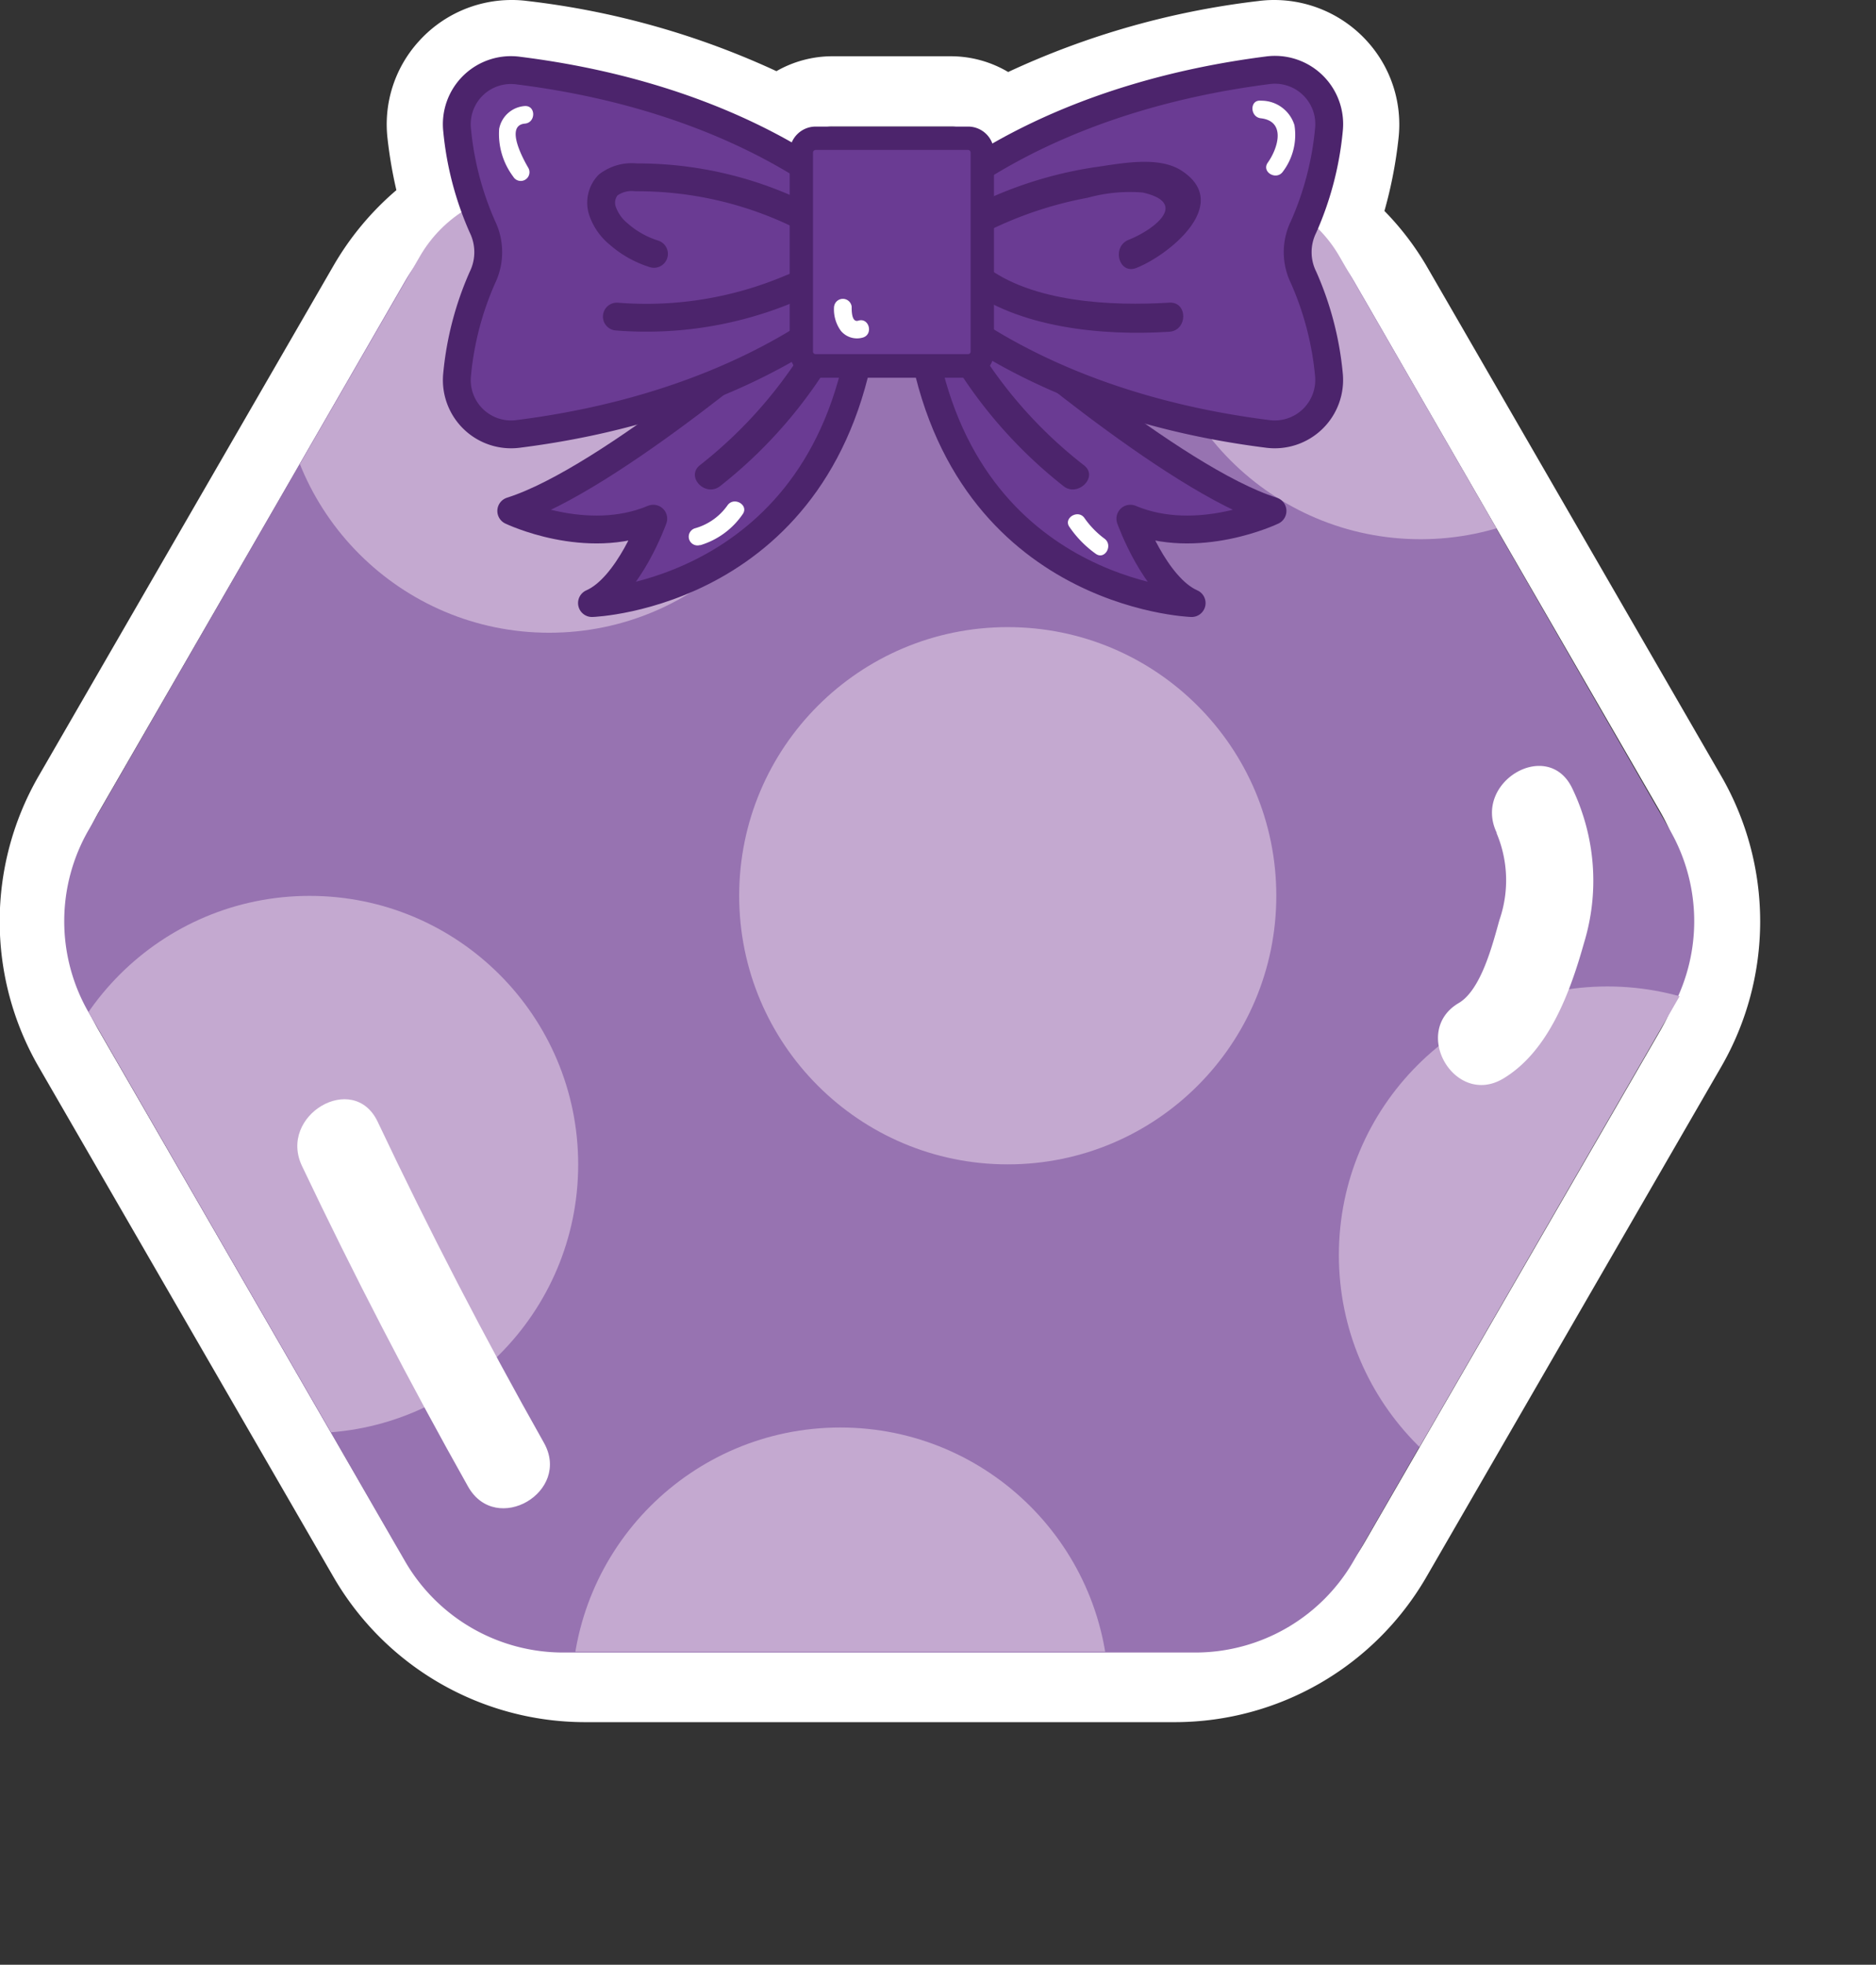 <svg xmlns="http://www.w3.org/2000/svg" xmlns:xlink="http://www.w3.org/1999/xlink" viewBox="0 0 133.42 139.7"><rect x="0" y="0" width="133.42" height="139.7" fill="#333333" stroke="none"/><defs><style>.a53620f8-352a-4d82-8ecf-69355746bb3e{fill:none;}.b53418db-3d37-4b35-b79b-bcc644d63c3e{fill:#fff;}.a1c5f5d3-e9eb-4e4a-bcb3-c66d68fedf34{fill:#9773b1;}.e068c418-370a-40e8-94e6-66d33ecd3251{clip-path:url(#f77c9abb-3e38-4329-9f9a-1c53d5b9c1c1);}.fe072dda-4a56-4acb-b56b-20451147cb72{fill:#c4a9d0;}.adeda7ea-f62e-4fe5-a8ea-827f936ee1c2,.b1af725d-1c2f-4a7c-aeb5-9732bb9f012d,.b91d55ed-9397-4044-9295-02ea0178b43a{fill:#6a3b93;}.adeda7ea-f62e-4fe5-a8ea-827f936ee1c2,.b91d55ed-9397-4044-9295-02ea0178b43a{stroke:#4c246c;stroke-width:1.98px;}.adeda7ea-f62e-4fe5-a8ea-827f936ee1c2{stroke-linecap:round;stroke-linejoin:round;}.a0ee010e-44e3-4a98-873d-51a47b87f5c4{fill:#4c246c;}.b91d55ed-9397-4044-9295-02ea0178b43a{stroke-miterlimit:10;}</style><clipPath id="f77c9abb-3e38-4329-9f9a-1c53d5b9c1c1"><path class="a53620f8-352a-4d82-8ecf-69355746bb3e" d="M87.12,13.52H38a9.42,9.42,0,0,0-8.14,4.71L5.27,60.78a9.4,9.4,0,0,0,0,9.4l24.57,42.56a9.41,9.41,0,0,0,8.14,4.7H87.12a9.39,9.39,0,0,0,8.14-4.7l24.57-42.56a9.4,9.4,0,0,0,0-9.4L95.26,18.23A9.4,9.4,0,0,0,87.12,13.52Z"/></clipPath></defs><title>六角</title><g id="b435b567-7815-4a7d-8010-9cd6cbef9c36" data-name="圖層 2"><g id="a507917e-1dc0-4377-8e94-ec21cd259af8" data-name="圖層 1"><path class="b53418db-3d37-4b35-b79b-bcc644d63c3e" d="M90.65,5a3.86,3.86,0,0,1,3.86,4.27,22.12,22.12,0,0,1-1.8,6.88c0,.11-.07.22-.11.32a15.74,15.74,0,0,1,4.46,4.89l21,36.33a15.62,15.62,0,0,1,0,15.62l-21,36.34a15.63,15.63,0,0,1-13.53,7.81H41.58a15.62,15.62,0,0,1-13.53-7.81l-21-36.34a15.62,15.62,0,0,1,0-15.62l21-36.33a15.53,15.53,0,0,1,6-5.86,23.06,23.06,0,0,1-1.53-6.23A3.86,3.86,0,0,1,36.37,5a4.38,4.38,0,0,1,.5,0,50.83,50.83,0,0,1,19.41,6.24A3,3,0,0,1,59.22,9h8.41a3.08,3.08,0,0,1,3,2.34A50.71,50.71,0,0,1,90.14,5a4.38,4.38,0,0,1,.51,0m0-5a8.47,8.47,0,0,0-1.13.07A58.17,58.17,0,0,0,71.7,5.12,8,8,0,0,0,67.63,4H59.22a8,8,0,0,0-4,1.06A58,58,0,0,0,37.5.07,8.47,8.47,0,0,0,36.37,0a8.88,8.88,0,0,0-6.64,3,8.77,8.77,0,0,0-2.17,6.84,31.6,31.6,0,0,0,.63,3.68,20.65,20.65,0,0,0-4.46,5.35l-21,36.34a20.67,20.67,0,0,0,0,20.61l21,36.33a20.68,20.68,0,0,0,17.85,10.3h42a20.68,20.68,0,0,0,17.85-10.3l21-36.33a20.67,20.67,0,0,0,0-20.61l-21-36.34A20.12,20.12,0,0,0,98.46,15a31.35,31.35,0,0,0,1-5.15A8.8,8.8,0,0,0,97.29,3a8.92,8.92,0,0,0-6.64-3Z"/><path class="a1c5f5d3-e9eb-4e4a-bcb3-c66d68fedf34" d="M85,13.52h-45A13,13,0,0,0,28.8,20L6.31,59a13,13,0,0,0,0,13l22.49,39a13,13,0,0,0,11.26,6.5H85a13,13,0,0,0,11.26-6.5l22.49-39a13,13,0,0,0,0-13L96.3,20A13,13,0,0,0,85,13.52Z"/><g class="e068c418-370a-40e8-94e6-66d33ecd3251"><circle class="fe072dda-4a56-4acb-b56b-20451147cb72" cx="39.06" cy="25.89" r="19.1"/><circle class="fe072dda-4a56-4acb-b56b-20451147cb72" cx="71.67" cy="63.69" r="19.1"/><circle class="fe072dda-4a56-4acb-b56b-20451147cb72" cx="101.03" cy="19.24" r="19.1"/><circle class="fe072dda-4a56-4acb-b56b-20451147cb72" cx="114.32" cy="89.24" r="19.1"/><circle class="fe072dda-4a56-4acb-b56b-20451147cb72" cx="59.76" cy="120.6" r="19.1"/><circle class="fe072dda-4a56-4acb-b56b-20451147cb72" cx="22.02" cy="82.8" r="19.1"/></g><path class="b53418db-3d37-4b35-b79b-bcc644d63c3e" d="M49.65,38.75a.62.62,0,0,0,0-1.24.62.62,0,0,0,0,1.24Z"/><path class="adeda7ea-f62e-4fe5-a8ea-827f936ee1c2" d="M56.57,22.64S43.42,34.11,36.36,36.33c0,0,5.33,2.56,10.1.55,0,0-1.73,4.85-4.36,6,0,0,16.69-.56,19.32-19.7Z"/><path class="a0ee010e-44e3-4a98-873d-51a47b87f5c4" d="M57.81,23.77a31.86,31.86,0,0,1-8.05,9.32c-1,.83.42,2.29,1.46,1.47a33.32,33.32,0,0,0,8.38-9.74,1,1,0,0,0-1.79-1.05Z"/><path class="adeda7ea-f62e-4fe5-a8ea-827f936ee1c2" d="M70.28,22.64S83.43,34.11,90.5,36.33c0,0-5.34,2.56-10.11.55,0,0,1.73,4.85,4.36,6,0,0-16.69-.56-19.32-19.7Z"/><path class="a0ee010e-44e3-4a98-873d-51a47b87f5c4" d="M67.25,24.82a33.32,33.32,0,0,0,8.38,9.74c1,.82,2.52-.64,1.47-1.47A31.74,31.74,0,0,1,69,23.77a1,1,0,0,0-1.79,1.05Z"/><path class="b91d55ed-9397-4044-9295-02ea0178b43a" d="M90.14,5C76.35,6.77,68.68,12.24,65.8,14.75a3.87,3.87,0,0,0-1.34,2.92v.53a3.85,3.85,0,0,0,1.34,2.91c2.88,2.51,10.55,8,24.34,9.74a3.87,3.87,0,0,0,4.37-4.23,22.11,22.11,0,0,0-1.8-6.89,4.07,4.07,0,0,1,0-3.6,22.12,22.12,0,0,0,1.8-6.88A3.86,3.86,0,0,0,90.14,5Z"/><path class="a0ee010e-44e3-4a98-873d-51a47b87f5c4" d="M70.15,16.48a27.11,27.11,0,0,1,7.21-2.42,11.22,11.22,0,0,1,3.91-.37c3.37.76.7,2.69-1,3.36-1.23.49-.7,2.5.55,2,2.29-.9,6.88-4.56,3.19-6.93-1.66-1.06-4.35-.48-6.16-.23a28.83,28.83,0,0,0-8.74,2.8c-1.2.59-.15,2.38,1,1.79Z"/><path class="a0ee010e-44e3-4a98-873d-51a47b87f5c4" d="M68.54,20.34c3.85,3,9.9,3.55,14.61,3.25,1.33-.08,1.34-2.16,0-2.07-4.06.25-9.78,0-13.14-2.65-1-.82-2.52.64-1.47,1.47Z"/><path class="adeda7ea-f62e-4fe5-a8ea-827f936ee1c2" d="M61.22,14.75c-2.88-2.51-10.55-8-24.35-9.73a3.85,3.85,0,0,0-4.36,4.23,22.12,22.12,0,0,0,1.8,6.88,4.13,4.13,0,0,1,0,3.6,22.11,22.11,0,0,0-1.8,6.89,3.86,3.86,0,0,0,4.36,4.23c13.8-1.75,21.47-7.23,24.35-9.74a3.87,3.87,0,0,0,1.33-2.91v-.53A3.9,3.9,0,0,0,61.22,14.75ZM42.85,15a1.85,1.85,0,0,1,.39-1.84,2.79,2.79,0,0,1,2-.55,26.29,26.29,0,0,1,12.17,2.93,26.29,26.29,0,0,0-12.17-2.93,2.79,2.79,0,0,0-2,.55A1.85,1.85,0,0,0,42.85,15,3.65,3.65,0,0,0,44,16.64a6.93,6.93,0,0,0,2.51,1.41A6.93,6.93,0,0,1,44,16.64,3.65,3.65,0,0,1,42.85,15Zm13.38,5.51a26.3,26.3,0,0,1-12.36,2,26.3,26.3,0,0,0,12.36-2,4.14,4.14,0,0,0,1.51-.94A4.14,4.14,0,0,1,56.23,20.55Z"/><rect class="b1af725d-1c2f-4a7c-aeb5-9732bb9f012d" x="56.99" y="9.83" width="12.88" height="16.2" rx="1.01"/><path class="a0ee010e-44e3-4a98-873d-51a47b87f5c4" d="M68.85,10.66a.19.19,0,0,1,.18.18V25a.18.18,0,0,1-.18.18H58a.18.18,0,0,1-.18-.18V10.84a.19.19,0,0,1,.18-.18H68.85m0-1.66H58a1.85,1.85,0,0,0-1.84,1.84V25A1.85,1.85,0,0,0,58,26.86H68.85A1.84,1.84,0,0,0,70.69,25V10.84A1.84,1.84,0,0,0,68.85,9Z"/><path class="b53418db-3d37-4b35-b79b-bcc644d63c3e" d="M37.32,7.54A2,2,0,0,0,35.5,9.16a5.05,5.05,0,0,0,1,3.4.62.62,0,0,0,1.07-.63c-.32-.55-1.69-3-.25-3.14.8-.06.8-1.3,0-1.25Z"/><path class="b53418db-3d37-4b35-b79b-bcc644d63c3e" d="M89.67,8.41c1.8.21,1.23,2.12.49,3.16-.46.66.62,1.29,1.08.63a4.33,4.33,0,0,0,.82-3.3,2.46,2.46,0,0,0-2.39-1.74c-.8-.09-.79,1.16,0,1.25Z"/><path class="b53418db-3d37-4b35-b79b-bcc644d63c3e" d="M59.32,21.77a2.59,2.59,0,0,0,.48,1.75,1.49,1.49,0,0,0,1.57.48c.76-.23.44-1.44-.33-1.2-.49.15-.47-.76-.47-1a.63.63,0,0,0-1.25,0Z"/><path class="b53418db-3d37-4b35-b79b-bcc644d63c3e" d="M76.06,37.47a7.63,7.63,0,0,0,1.86,1.9c.65.48,1.27-.6.63-1.07a6.35,6.35,0,0,1-1.42-1.46c-.45-.66-1.53,0-1.07.63Z"/><path class="b53418db-3d37-4b35-b79b-bcc644d63c3e" d="M49.82,38.76a5.61,5.61,0,0,0,3-2.2c.46-.65-.62-1.28-1.08-.63a4.22,4.22,0,0,1-2.3,1.63.62.62,0,0,0,.33,1.2Z"/><path class="b53418db-3d37-4b35-b79b-bcc644d63c3e" d="M106.44,59.25a8.61,8.61,0,0,1,.2,6.16c-.47,1.67-1.28,4.94-2.88,5.9-3.44,2-.31,7.44,3.15,5.38,3.23-1.94,4.76-6.14,5.74-9.63a15.14,15.14,0,0,0-.83-11c-1.72-3.62-7.09-.46-5.38,3.14Z"/><path class="b53418db-3d37-4b35-b79b-bcc644d63c3e" d="M21.48,82.91Q27,94.52,33.3,105.72c2,3.49,7.36.36,5.38-3.14q-6.32-11.2-11.82-22.82c-1.72-3.62-7.1-.46-5.38,3.15Z"/></g></g></svg>